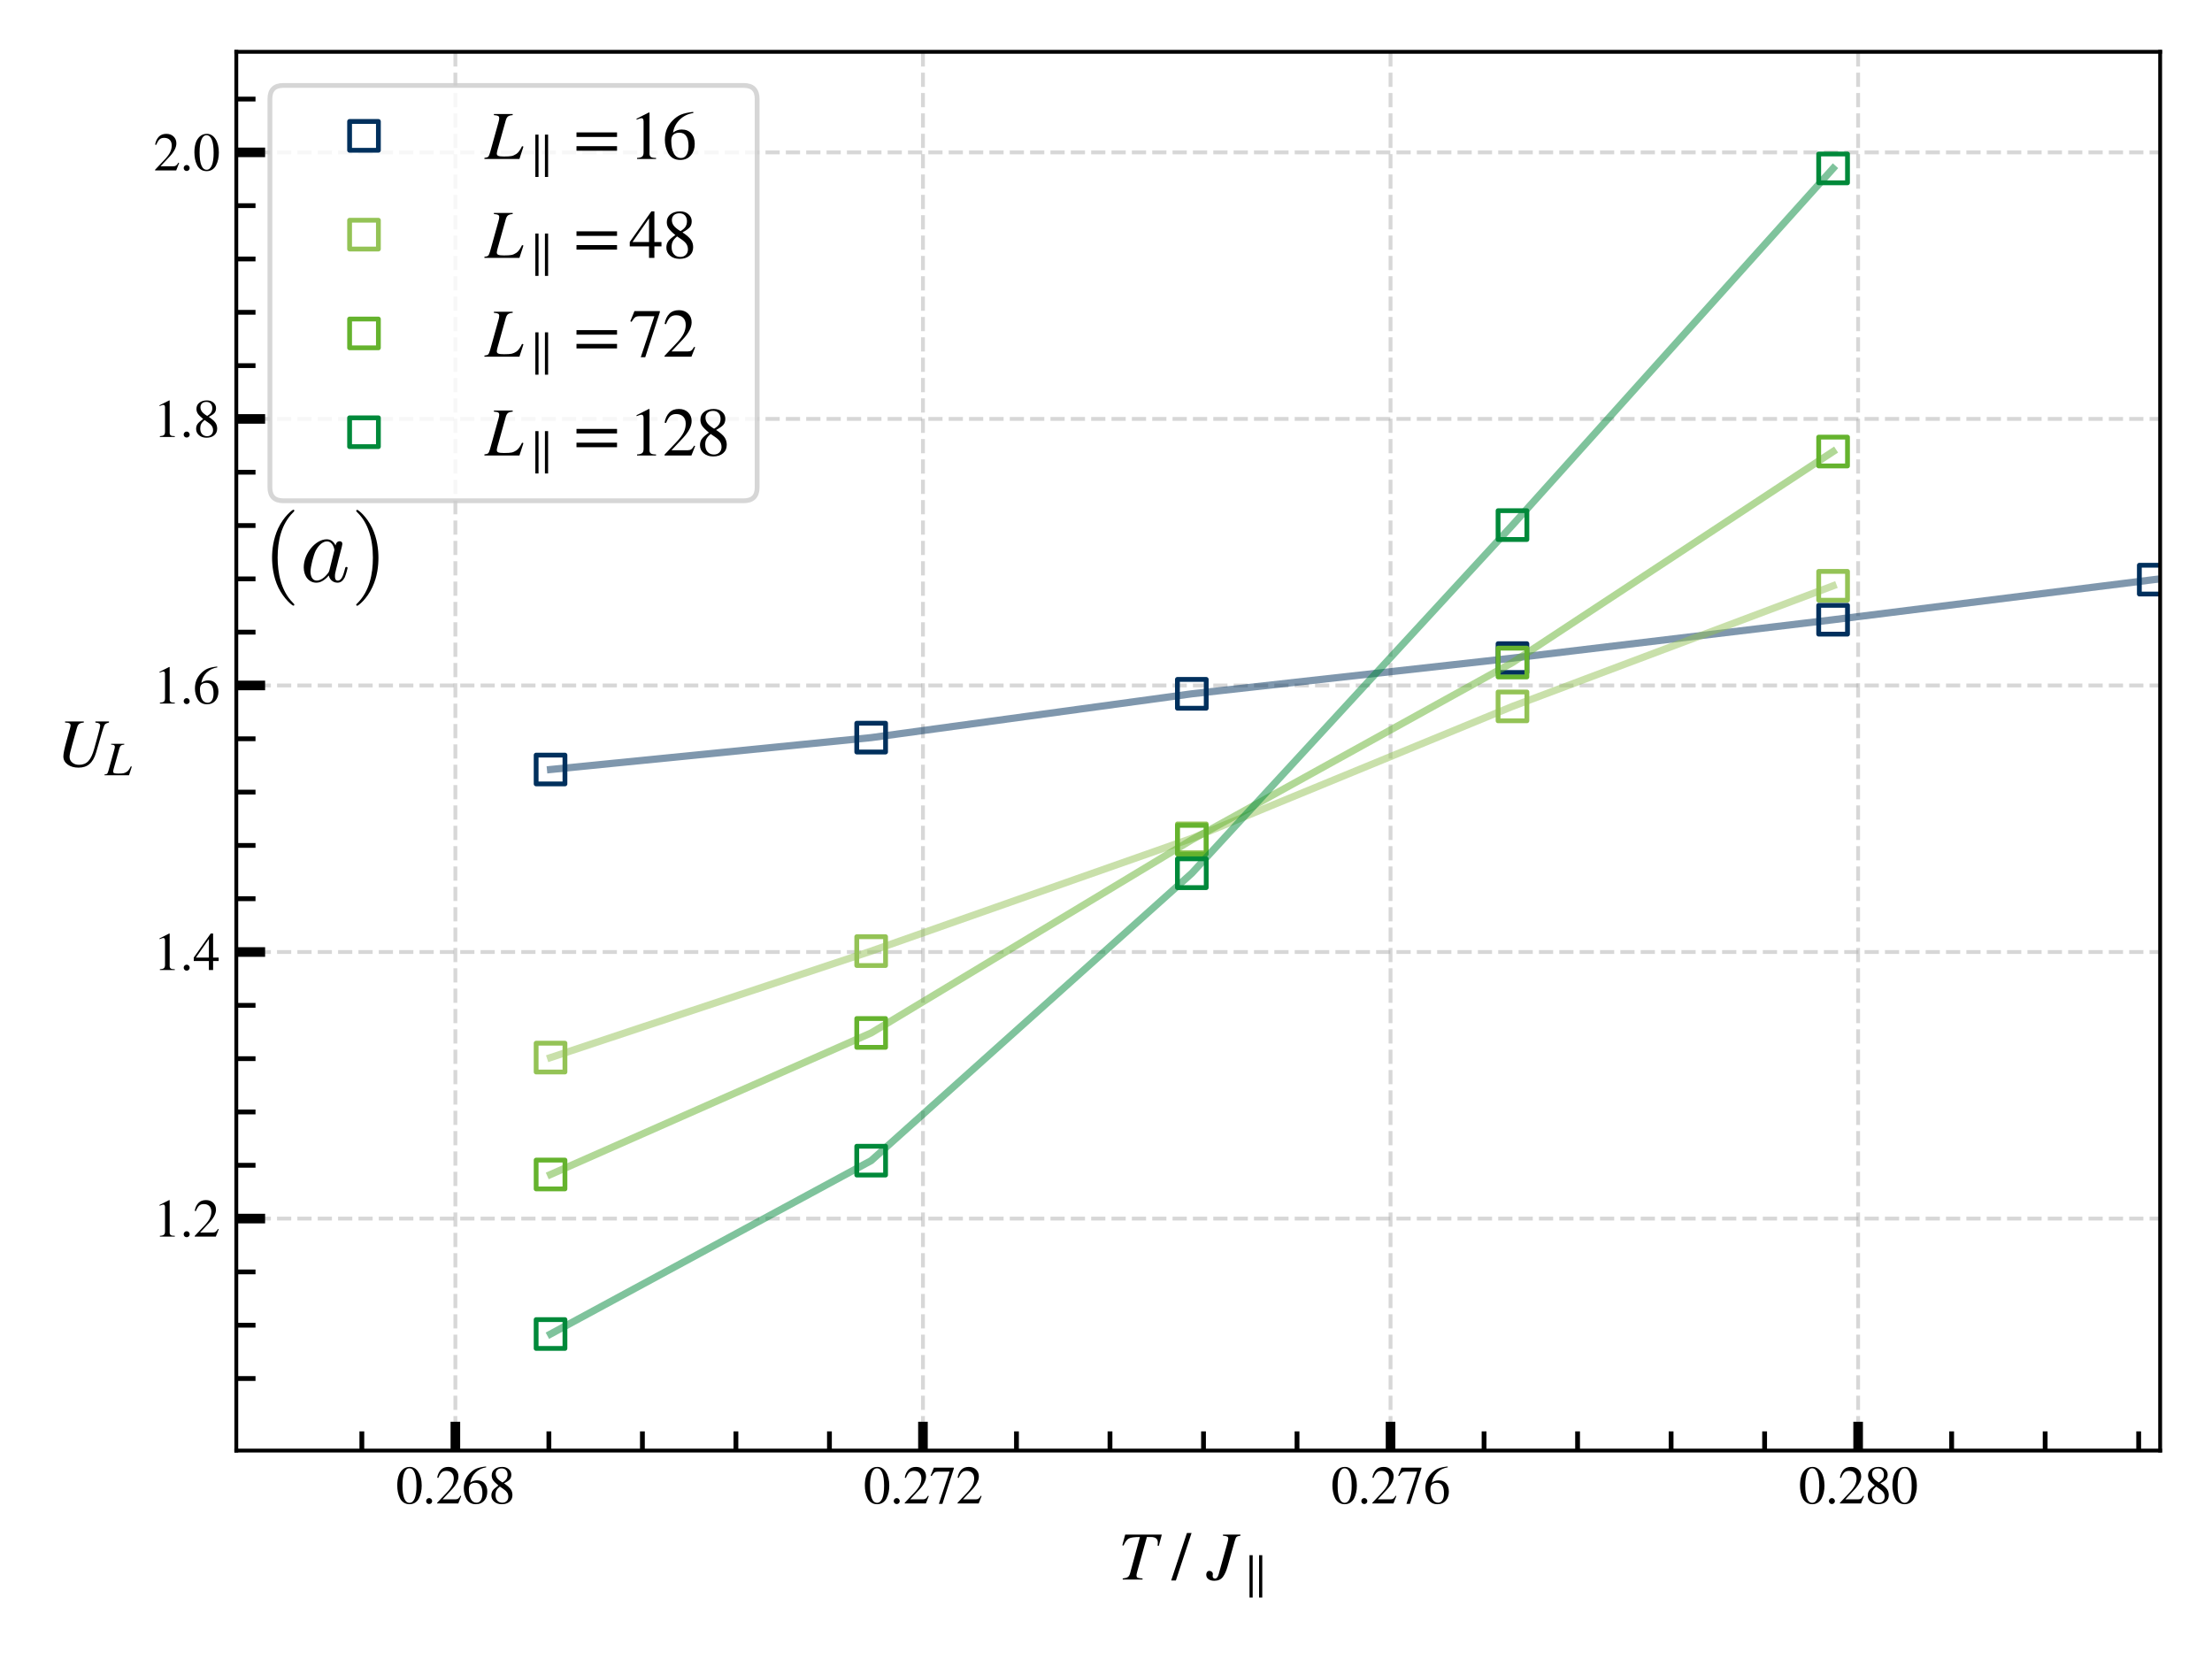 <?xml version="1.0" encoding="UTF-8" standalone="no"?>
<svg
   width="460.8pt"
   height="345.6pt"
   viewBox="0 0 460.8 345.6"
   version="1.1"
   id="svg650"
   sodipodi:docname="slope-at-critical-point-3-svg.svg"
   inkscape:version="1.1.2 (0a00cf5339, 2022-02-04)"
   xmlns:inkscape="http://www.inkscape.org/namespaces/inkscape"
   xmlns:sodipodi="http://sodipodi.sourceforge.net/DTD/sodipodi-0.dtd"
   xmlns:xlink="http://www.w3.org/1999/xlink"
   xmlns="http://www.w3.org/2000/svg"
   xmlns:svg="http://www.w3.org/2000/svg"
   xmlns:rdf="http://www.w3.org/1999/02/22-rdf-syntax-ns#"
   xmlns:cc="http://creativecommons.org/ns#"
   xmlns:dc="http://purl.org/dc/elements/1.1/">
  <sodipodi:namedview
     id="namedview652"
     pagecolor="#ffffff"
     bordercolor="#666666"
     borderopacity="1.0"
     inkscape:pageshadow="2"
     inkscape:pageopacity="0.0"
     inkscape:pagecheckerboard="0"
     inkscape:document-units="pt"
     showgrid="false"
     inkscape:zoom="0.66981794"
     inkscape:cx="-135.11134"
     inkscape:cy="193.33612"
     inkscape:window-width="2490"
     inkscape:window-height="1376"
     inkscape:window-x="70"
     inkscape:window-y="27"
     inkscape:window-maximized="1"
     inkscape:current-layer="svg650" />
  <defs
     id="defs6">
    <style
       type="text/css"
       id="style4">*{stroke-linejoin: round; stroke-linecap: butt}</style>
  </defs>
  <g
     id="figure_1">
    <g
       id="patch_1">
      <path
         d="M 0 345.6  L 460.8 345.6  L 460.8 0  L 0 0  z "
         style="fill: #ffffff"
         id="path8" />
    </g>
    <g
       id="axes_1">
      <g
         id="patch_2">
        <path
           d="M 49.227 302.183  L 450 302.183  L 450 10.8  L 49.227 10.8  z "
           style="fill: #ffffff"
           id="path11" />
      </g>
      <g
         id="matplotlib.axis_1">
        <g
           id="xtick_1">
          <g
             id="line2d_1">
            <path
               d="M 94.862 302.183  L 94.862 10.8  "
               clip-path="url(#p5ee97def94)"
               style="fill: none; stroke-dasharray: 2.96,1.28; stroke-dashoffset: 0; stroke: #b0b0b0; stroke-opacity: 0.5; stroke-width: 0.8"
               id="path14" />
          </g>
          <g
             id="line2d_2">
            <defs
               id="defs18">
              <path
                 id="m2cf32af32e"
                 d="M 0 0  L 0 -6  "
                 style="stroke: #000000; stroke-width: 2" />
            </defs>
            <g
               id="g22">
              <use
                 xlink:href="#m2cf32af32e"
                 x="94.862"
                 y="302.183"
                 style="stroke: #000000; stroke-width: 2"
                 id="use20" />
            </g>
          </g>
          <g
             id="text_1">
            <!-- 0.268 -->
            <g
               transform="translate(82.487 313.196) scale(0.11 -0.11)"
               id="g42">
              <defs
                 id="defs30">
                <path
                   id="STIXGeneral-Regular-30"
                   d="M 3046 2112  Q 3046 1683 2963 1302  Q 2880 922 2717 602  Q 2554 282 2266 96  Q 1978 -90 1600 -90  Q 1210 -90 915 108  Q 621 307 461 640  Q 301 973 227 1350  Q 154 1728 154 2150  Q 154 2746 301 3222  Q 448 3699 790 4012  Q 1133 4326 1626 4326  Q 2253 4326 2649 3712  Q 3046 3098 3046 2112  z M 2432 2080  Q 2432 3091 2217 3625  Q 2003 4160 1587 4160  Q 1190 4160 979 3622  Q 768 3085 768 2106  Q 768 1120 979 598  Q 1190 77 1600 77  Q 2003 77 2217 598  Q 2432 1120 2432 2080  z "
                   transform="scale(0.016)" />
                <path
                   id="STIXGeneral-Regular-2e"
                   d="M 1158 275  Q 1158 134 1052 32  Q 947 -70 800 -70  Q 653 -70 550 32  Q 448 134 448 281  Q 448 429 553 534  Q 659 640 806 640  Q 947 640 1052 531  Q 1158 422 1158 275  z "
                   transform="scale(0.016)" />
                <path
                   id="STIXGeneral-Regular-32"
                   d="M 3034 877  L 2688 0  L 186 0  L 186 77  L 1325 1286  Q 1773 1754 1965 2144  Q 2157 2534 2157 2950  Q 2157 3379 1920 3616  Q 1683 3853 1267 3853  Q 922 3853 720 3673  Q 518 3494 326 3021  L 192 3053  Q 301 3648 630 3987  Q 960 4326 1523 4326  Q 2054 4326 2380 4006  Q 2707 3686 2707 3200  Q 2707 2477 1888 1613  L 832 486  L 2330 486  Q 2541 486 2665 569  Q 2790 653 2944 915  L 3034 877  z "
                   transform="scale(0.016)" />
                <path
                   id="STIXGeneral-Regular-36"
                   d="M 2854 4378  L 2867 4275  Q 2112 4154 1606 3664  Q 1101 3174 973 2451  Q 1344 2739 1786 2739  Q 2349 2739 2672 2380  Q 2995 2022 2995 1402  Q 2995 774 2669 378  Q 2291 -90 1651 -90  Q 870 -90 518 557  Q 218 1107 218 1786  Q 218 2835 915 3552  Q 1312 3962 1731 4131  Q 2150 4301 2854 4378  z M 2419 1203  Q 2419 2445 1555 2445  Q 1235 2445 1024 2275  Q 813 2106 813 1702  Q 813 954 1046 522  Q 1280 90 1722 90  Q 2061 90 2240 394  Q 2419 698 2419 1203  z "
                   transform="scale(0.016)" />
                <path
                   id="STIXGeneral-Regular-38"
                   d="M 2848 992  Q 2848 499 2505 204  Q 2163 -90 1587 -90  Q 1050 -90 704 204  Q 358 499 358 954  Q 358 1293 524 1533  Q 691 1773 1190 2125  Q 710 2522 553 2765  Q 397 3008 397 3328  Q 397 3782 745 4054  Q 1094 4326 1638 4326  Q 2106 4326 2410 4060  Q 2714 3795 2714 3411  Q 2714 3059 2531 2848  Q 2349 2637 1856 2374  Q 2432 1990 2640 1689  Q 2848 1389 2848 992  z M 2272 3411  Q 2272 3744 2086 3945  Q 1901 4147 1574 4147  Q 1248 4147 1059 3977  Q 870 3808 870 3513  Q 870 3219 1059 2979  Q 1248 2739 1670 2490  Q 1997 2682 2134 2896  Q 2272 3110 2272 3411  z M 1734 1741  L 1357 1997  Q 1075 1766 960 1545  Q 845 1325 845 1011  Q 845 576 1065 333  Q 1286 90 1658 90  Q 1971 90 2166 285  Q 2362 480 2362 794  Q 2362 1082 2214 1299  Q 2067 1517 1734 1741  z "
                   transform="scale(0.016)" />
              </defs>
              <use
                 xlink:href="#STIXGeneral-Regular-30"
                 id="use32" />
              <use
                 xlink:href="#STIXGeneral-Regular-2e"
                 x="50"
                 id="use34" />
              <use
                 xlink:href="#STIXGeneral-Regular-32"
                 x="75"
                 id="use36" />
              <use
                 xlink:href="#STIXGeneral-Regular-36"
                 x="125"
                 id="use38" />
              <use
                 xlink:href="#STIXGeneral-Regular-38"
                 x="175"
                 id="use40" />
            </g>
          </g>
        </g>
        <g
           id="xtick_2">
          <g
             id="line2d_3">
            <path
               d="M 192.269 302.183  L 192.269 10.8  "
               clip-path="url(#p5ee97def94)"
               style="fill: none; stroke-dasharray: 2.96,1.28; stroke-dashoffset: 0; stroke: #b0b0b0; stroke-opacity: 0.5; stroke-width: 0.8"
               id="path46" />
          </g>
          <g
             id="line2d_4">
            <g
               id="g51">
              <use
                 xlink:href="#m2cf32af32e"
                 x="192.269"
                 y="302.183"
                 style="stroke: #000000; stroke-width: 2"
                 id="use49" />
            </g>
          </g>
          <g
             id="text_2">
            <!-- 0.272 -->
            <g
               transform="translate(179.894 313.196) scale(0.11 -0.11)"
               id="g67">
              <defs
                 id="defs55">
                <path
                   id="STIXGeneral-Regular-37"
                   d="M 2874 4134  L 1517 -51  L 1101 -51  L 2368 3763  L 992 3763  Q 717 3763 582 3667  Q 448 3571 243 3238  L 128 3296  L 512 4237  L 2874 4237  L 2874 4134  z "
                   transform="scale(0.016)" />
              </defs>
              <use
                 xlink:href="#STIXGeneral-Regular-30"
                 id="use57" />
              <use
                 xlink:href="#STIXGeneral-Regular-2e"
                 x="50"
                 id="use59" />
              <use
                 xlink:href="#STIXGeneral-Regular-32"
                 x="75"
                 id="use61" />
              <use
                 xlink:href="#STIXGeneral-Regular-37"
                 x="125"
                 id="use63" />
              <use
                 xlink:href="#STIXGeneral-Regular-32"
                 x="175"
                 id="use65" />
            </g>
          </g>
        </g>
        <g
           id="xtick_3">
          <g
             id="line2d_5">
            <path
               d="M 387.082 302.183  L 387.082 10.8  "
               clip-path="url(#p5ee97def94)"
               style="fill: none; stroke-dasharray: 2.96,1.28; stroke-dashoffset: 0; stroke: #b0b0b0; stroke-opacity: 0.5; stroke-width: 0.8"
               id="path71" />
          </g>
          <g
             id="line2d_6">
            <g
               id="g76">
              <use
                 xlink:href="#m2cf32af32e"
                 x="387.082"
                 y="302.183"
                 style="stroke: #000000; stroke-width: 2"
                 id="use74" />
            </g>
          </g>
          <g
             id="text_3">
            <!-- 0.280 -->
            <g
               transform="translate(374.707 313.196) scale(0.11 -0.11)"
               id="g89">
              <use
                 xlink:href="#STIXGeneral-Regular-30"
                 id="use79" />
              <use
                 xlink:href="#STIXGeneral-Regular-2e"
                 x="50"
                 id="use81" />
              <use
                 xlink:href="#STIXGeneral-Regular-32"
                 x="75"
                 id="use83" />
              <use
                 xlink:href="#STIXGeneral-Regular-38"
                 x="125"
                 id="use85" />
              <use
                 xlink:href="#STIXGeneral-Regular-30"
                 x="175"
                 id="use87" />
            </g>
          </g>
        </g>
        <g
           id="xtick_4">
          <g
             id="line2d_7">
            <path
               d="M 289.675 302.183  L 289.675 10.8  "
               clip-path="url(#p5ee97def94)"
               style="fill: none; stroke-dasharray: 2.96,1.28; stroke-dashoffset: 0; stroke: #b0b0b0; stroke-opacity: 0.5; stroke-width: 0.8"
               id="path93" />
          </g>
          <g
             id="line2d_8">
            <g
               id="g98">
              <use
                 xlink:href="#m2cf32af32e"
                 x="289.675"
                 y="302.183"
                 style="stroke: #000000; stroke-width: 2"
                 id="use96" />
            </g>
          </g>
          <g
             id="text_4">
            <!-- 0.276 -->
            <g
               transform="translate(277.3 313.196) scale(0.11 -0.11)"
               id="g111">
              <use
                 xlink:href="#STIXGeneral-Regular-30"
                 id="use101" />
              <use
                 xlink:href="#STIXGeneral-Regular-2e"
                 x="50"
                 id="use103" />
              <use
                 xlink:href="#STIXGeneral-Regular-32"
                 x="75"
                 id="use105" />
              <use
                 xlink:href="#STIXGeneral-Regular-37"
                 x="125"
                 id="use107" />
              <use
                 xlink:href="#STIXGeneral-Regular-36"
                 x="175"
                 id="use109" />
            </g>
          </g>
        </g>
        <g
           id="xtick_5">
          <g
             id="line2d_9">
            <defs
               id="defs116">
              <path
                 id="m6390fbd041"
                 d="M 0 0  L 0 -4  "
                 style="stroke: #000000" />
            </defs>
            <g
               id="g120">
              <use
                 xlink:href="#m6390fbd041"
                 x="75.38"
                 y="302.183"
                 style="stroke: #000000"
                 id="use118" />
            </g>
          </g>
        </g>
        <g
           id="xtick_6">
          <g
             id="line2d_10">
            <g
               id="g126">
              <use
                 xlink:href="#m6390fbd041"
                 x="133.825"
                 y="302.183"
                 style="stroke: #000000"
                 id="use124" />
            </g>
          </g>
        </g>
        <g
           id="xtick_7">
          <g
             id="line2d_11">
            <g
               id="g132">
              <use
                 xlink:href="#m6390fbd041"
                 x="114.343"
                 y="302.183"
                 style="stroke: #000000"
                 id="use130" />
            </g>
          </g>
        </g>
        <g
           id="xtick_8">
          <g
             id="line2d_12">
            <g
               id="g138">
              <use
                 xlink:href="#m6390fbd041"
                 x="153.306"
                 y="302.183"
                 style="stroke: #000000"
                 id="use136" />
            </g>
          </g>
        </g>
        <g
           id="xtick_9">
          <g
             id="line2d_13">
            <g
               id="g144">
              <use
                 xlink:href="#m6390fbd041"
                 x="172.787"
                 y="302.183"
                 style="stroke: #000000"
                 id="use142" />
            </g>
          </g>
        </g>
        <g
           id="xtick_10">
          <g
             id="line2d_14">
            <g
               id="g150">
              <use
                 xlink:href="#m6390fbd041"
                 x="211.75"
                 y="302.183"
                 style="stroke: #000000"
                 id="use148" />
            </g>
          </g>
        </g>
        <g
           id="xtick_11">
          <g
             id="line2d_15">
            <g
               id="g156">
              <use
                 xlink:href="#m6390fbd041"
                 x="231.231"
                 y="302.183"
                 style="stroke: #000000"
                 id="use154" />
            </g>
          </g>
        </g>
        <g
           id="xtick_12">
          <g
             id="line2d_16">
            <g
               id="g162">
              <use
                 xlink:href="#m6390fbd041"
                 x="250.713"
                 y="302.183"
                 style="stroke: #000000"
                 id="use160" />
            </g>
          </g>
        </g>
        <g
           id="xtick_13">
          <g
             id="line2d_17">
            <g
               id="g168">
              <use
                 xlink:href="#m6390fbd041"
                 x="270.194"
                 y="302.183"
                 style="stroke: #000000"
                 id="use166" />
            </g>
          </g>
        </g>
        <g
           id="xtick_14">
          <g
             id="line2d_18">
            <g
               id="g174">
              <use
                 xlink:href="#m6390fbd041"
                 x="309.157"
                 y="302.183"
                 style="stroke: #000000"
                 id="use172" />
            </g>
          </g>
        </g>
        <g
           id="xtick_15">
          <g
             id="line2d_19">
            <g
               id="g180">
              <use
                 xlink:href="#m6390fbd041"
                 x="328.638"
                 y="302.183"
                 style="stroke: #000000"
                 id="use178" />
            </g>
          </g>
        </g>
        <g
           id="xtick_16">
          <g
             id="line2d_20">
            <g
               id="g186">
              <use
                 xlink:href="#m6390fbd041"
                 x="348.12"
                 y="302.183"
                 style="stroke: #000000"
                 id="use184" />
            </g>
          </g>
        </g>
        <g
           id="xtick_17">
          <g
             id="line2d_21">
            <g
               id="g192">
              <use
                 xlink:href="#m6390fbd041"
                 x="367.601"
                 y="302.183"
                 style="stroke: #000000"
                 id="use190" />
            </g>
          </g>
        </g>
        <g
           id="xtick_18">
          <g
             id="line2d_22">
            <g
               id="g198">
              <use
                 xlink:href="#m6390fbd041"
                 x="406.564"
                 y="302.183"
                 style="stroke: #000000"
                 id="use196" />
            </g>
          </g>
        </g>
        <g
           id="xtick_19">
          <g
             id="line2d_23">
            <g
               id="g204">
              <use
                 xlink:href="#m6390fbd041"
                 x="426.045"
                 y="302.183"
                 style="stroke: #000000"
                 id="use202" />
            </g>
          </g>
        </g>
        <g
           id="xtick_20">
          <g
             id="line2d_24">
            <g
               id="g210">
              <use
                 xlink:href="#m6390fbd041"
                 x="445.526"
                 y="302.183"
                 style="stroke: #000000"
                 id="use208" />
            </g>
          </g>
        </g>
        <g
           id="text_5">
          <!-- $T~/~J_\parallel$ -->
          <g
             transform="translate(232.953 329.103) scale(0.14 -0.14)"
             id="g228">
            <defs
               id="defs218">
              <path
                 id="STIXGeneral-Italic-54"
                 d="M 4051 4179  L 3770 3130  L 3661 3142  Q 3680 3302 3680 3437  Q 3680 3955 3034 3955  L 2662 3955  L 1786 819  Q 1696 506 1696 397  Q 1696 250 1766 195  Q 1837 141 2035 122  L 2259 102  L 2259 0  L 416 0  L 416 102  Q 749 134 889 230  Q 1030 326 1101 582  L 2016 3955  Q 1254 3955 988 3817  Q 723 3680 493 3162  L 378 3187  L 646 4179  L 4051 4179  z "
                 transform="scale(0.016)" />
              <path
                 id="STIXGeneral-Regular-2f"
                 d="M 1837 4326  L 378 -90  L -58 -90  L 1408 4326  L 1837 4326  z "
                 transform="scale(0.016)" />
              <path
                 id="STIXGeneral-Italic-4a"
                 d="M 3142 4179  L 3142 4077  Q 2867 4038 2784 3964  Q 2701 3891 2618 3603  L 1958 1254  Q 1773 589 1504 237  Q 1235 -115 710 -115  Q 371 -115 166 38  Q -38 192 -38 448  Q -38 602 42 704  Q 122 806 250 806  Q 378 806 477 720  Q 576 634 576 512  Q 576 474 566 419  Q 557 365 557 339  Q 557 90 781 90  Q 1005 90 1120 499  L 1933 3405  Q 2010 3686 2010 3814  Q 2010 3942 1914 3996  Q 1818 4051 1517 4077  L 1517 4179  L 3142 4179  z "
                 transform="scale(0.016)" />
              <path
                 id="STIXGeneral-Regular-2225"
                 d="M 2522 -1210  L 2099 -1210  L 2099 4416  L 2522 4416  L 2522 -1210  z M 1248 -1210  L 826 -1210  L 826 4416  L 1248 4416  L 1248 -1210  z "
                 transform="scale(0.016)" />
            </defs>
            <use
               xlink:href="#STIXGeneral-Italic-54"
               transform="translate(0 0.406)"
               id="use220" />
            <use
               xlink:href="#STIXGeneral-Regular-2f"
               transform="translate(79.666 0.406)"
               id="use222" />
            <use
               xlink:href="#STIXGeneral-Italic-4a"
               transform="translate(131.533 0.406)"
               id="use224" />
            <use
               xlink:href="#STIXGeneral-Regular-2225"
               transform="translate(186.041 -12.822) scale(0.7)"
               id="use226" />
          </g>
        </g>
      </g>
      <g
         id="matplotlib.axis_2">
        <g
           id="ytick_1">
          <g
             id="line2d_25">
            <path
               d="M 49.227 87.269  L 450 87.269  "
               clip-path="url(#p5ee97def94)"
               style="fill: none; stroke-dasharray: 2.96,1.28; stroke-dashoffset: 0; stroke: #b0b0b0; stroke-opacity: 0.5; stroke-width: 0.8"
               id="path232" />
          </g>
          <g
             id="line2d_26">
            <defs
               id="defs236">
              <path
                 id="me0495eead3"
                 d="M 0 0  L 6 0  "
                 style="stroke: #000000; stroke-width: 2" />
            </defs>
            <g
               id="g240">
              <use
                 xlink:href="#me0495eead3"
                 x="49.227"
                 y="87.269"
                 style="stroke: #000000; stroke-width: 2"
                 id="use238" />
            </g>
          </g>
          <g
             id="text_6">
            <!-- 1.8 -->
            <g
               transform="translate(31.977 91.025) scale(0.11 -0.11)"
               id="g252">
              <defs
                 id="defs244">
                <path
                   id="STIXGeneral-Regular-31"
                   d="M 2522 0  L 755 0  L 755 96  Q 1107 115 1235 227  Q 1363 339 1363 608  L 1363 3482  Q 1363 3795 1171 3795  Q 1082 3795 883 3718  L 710 3654  L 710 3744  L 1856 4326  L 1914 4307  L 1914 486  Q 1914 275 2042 185  Q 2170 96 2522 96  L 2522 0  z "
                   transform="scale(0.016)" />
              </defs>
              <use
                 xlink:href="#STIXGeneral-Regular-31"
                 id="use246" />
              <use
                 xlink:href="#STIXGeneral-Regular-2e"
                 x="50"
                 id="use248" />
              <use
                 xlink:href="#STIXGeneral-Regular-38"
                 x="75"
                 id="use250" />
            </g>
          </g>
        </g>
        <g
           id="ytick_2">
          <g
             id="line2d_27">
            <path
               d="M 49.227 198.326  L 450 198.326  "
               clip-path="url(#p5ee97def94)"
               style="fill: none; stroke-dasharray: 2.96,1.28; stroke-dashoffset: 0; stroke: #b0b0b0; stroke-opacity: 0.5; stroke-width: 0.8"
               id="path256" />
          </g>
          <g
             id="line2d_28">
            <g
               id="g261">
              <use
                 xlink:href="#me0495eead3"
                 x="49.227"
                 y="198.326"
                 style="stroke: #000000; stroke-width: 2"
                 id="use259" />
            </g>
          </g>
          <g
             id="text_7">
            <!-- 1.4 -->
            <g
               transform="translate(31.977 202.082) scale(0.11 -0.11)"
               id="g273">
              <defs
                 id="defs265">
                <path
                   id="STIXGeneral-Regular-34"
                   d="M 3027 1069  L 2368 1069  L 2368 0  L 1869 0  L 1869 1069  L 77 1069  L 77 1478  L 2086 4326  L 2368 4326  L 2368 1478  L 3027 1478  L 3027 1069  z M 1869 1478  L 1869 3674  L 333 1478  L 1869 1478  z "
                   transform="scale(0.016)" />
              </defs>
              <use
                 xlink:href="#STIXGeneral-Regular-31"
                 id="use267" />
              <use
                 xlink:href="#STIXGeneral-Regular-2e"
                 x="50"
                 id="use269" />
              <use
                 xlink:href="#STIXGeneral-Regular-34"
                 x="75"
                 id="use271" />
            </g>
          </g>
        </g>
        <g
           id="ytick_3">
          <g
             id="line2d_29">
            <path
               d="M 49.227 142.797  L 450 142.797  "
               clip-path="url(#p5ee97def94)"
               style="fill: none; stroke-dasharray: 2.96,1.28; stroke-dashoffset: 0; stroke: #b0b0b0; stroke-opacity: 0.5; stroke-width: 0.8"
               id="path277" />
          </g>
          <g
             id="line2d_30">
            <g
               id="g282">
              <use
                 xlink:href="#me0495eead3"
                 x="49.227"
                 y="142.797"
                 style="stroke: #000000; stroke-width: 2"
                 id="use280" />
            </g>
          </g>
          <g
             id="text_8">
            <!-- 1.6 -->
            <g
               transform="translate(31.977 146.554) scale(0.11 -0.11)"
               id="g291">
              <use
                 xlink:href="#STIXGeneral-Regular-31"
                 id="use285" />
              <use
                 xlink:href="#STIXGeneral-Regular-2e"
                 x="50"
                 id="use287" />
              <use
                 xlink:href="#STIXGeneral-Regular-36"
                 x="75"
                 id="use289" />
            </g>
          </g>
        </g>
        <g
           id="ytick_4">
          <g
             id="line2d_31">
            <path
               d="M 49.227 253.854  L 450 253.854  "
               clip-path="url(#p5ee97def94)"
               style="fill: none; stroke-dasharray: 2.96,1.28; stroke-dashoffset: 0; stroke: #b0b0b0; stroke-opacity: 0.5; stroke-width: 0.8"
               id="path295" />
          </g>
          <g
             id="line2d_32">
            <g
               id="g300">
              <use
                 xlink:href="#me0495eead3"
                 x="49.227"
                 y="253.854"
                 style="stroke: #000000; stroke-width: 2"
                 id="use298" />
            </g>
          </g>
          <g
             id="text_9">
            <!-- 1.2 -->
            <g
               transform="translate(31.977 257.611) scale(0.11 -0.11)"
               id="g309">
              <use
                 xlink:href="#STIXGeneral-Regular-31"
                 id="use303" />
              <use
                 xlink:href="#STIXGeneral-Regular-2e"
                 x="50"
                 id="use305" />
              <use
                 xlink:href="#STIXGeneral-Regular-32"
                 x="75"
                 id="use307" />
            </g>
          </g>
        </g>
        <g
           id="ytick_5">
          <g
             id="line2d_33">
            <path
               d="M 49.227 31.741  L 450 31.741  "
               clip-path="url(#p5ee97def94)"
               style="fill: none; stroke-dasharray: 2.96,1.28; stroke-dashoffset: 0; stroke: #b0b0b0; stroke-opacity: 0.5; stroke-width: 0.8"
               id="path313" />
          </g>
          <g
             id="line2d_34">
            <g
               id="g318">
              <use
                 xlink:href="#me0495eead3"
                 x="49.227"
                 y="31.741"
                 style="stroke: #000000; stroke-width: 2"
                 id="use316" />
            </g>
          </g>
          <g
             id="text_10">
            <!-- 2.0 -->
            <g
               transform="translate(31.977 35.497) scale(0.11 -0.11)"
               id="g327">
              <use
                 xlink:href="#STIXGeneral-Regular-32"
                 id="use321" />
              <use
                 xlink:href="#STIXGeneral-Regular-2e"
                 x="50"
                 id="use323" />
              <use
                 xlink:href="#STIXGeneral-Regular-30"
                 x="75"
                 id="use325" />
            </g>
          </g>
        </g>
        <g
           id="ytick_6">
          <g
             id="line2d_35">
            <defs
               id="defs332">
              <path
                 id="mfce7d7d6c5"
                 d="M 0 0  L 4 0  "
                 style="stroke: #000000" />
            </defs>
            <g
               id="g336">
              <use
                 xlink:href="#mfce7d7d6c5"
                 x="49.227"
                 y="242.749"
                 style="stroke: #000000"
                 id="use334" />
            </g>
          </g>
        </g>
        <g
           id="ytick_7">
          <g
             id="line2d_36">
            <g
               id="g342">
              <use
                 xlink:href="#mfce7d7d6c5"
                 x="49.227"
                 y="264.96"
                 style="stroke: #000000"
                 id="use340" />
            </g>
          </g>
        </g>
        <g
           id="ytick_8">
          <g
             id="line2d_37">
            <g
               id="g348">
              <use
                 xlink:href="#mfce7d7d6c5"
                 x="49.227"
                 y="276.066"
                 style="stroke: #000000"
                 id="use346" />
            </g>
          </g>
        </g>
        <g
           id="ytick_9">
          <g
             id="line2d_38">
            <g
               id="g354">
              <use
                 xlink:href="#mfce7d7d6c5"
                 x="49.227"
                 y="287.171"
                 style="stroke: #000000"
                 id="use352" />
            </g>
          </g>
        </g>
        <g
           id="ytick_10">
          <g
             id="line2d_39">
            <g
               id="g360">
              <use
                 xlink:href="#mfce7d7d6c5"
                 x="49.227"
                 y="231.643"
                 style="stroke: #000000"
                 id="use358" />
            </g>
          </g>
        </g>
        <g
           id="ytick_11">
          <g
             id="line2d_40">
            <g
               id="g366">
              <use
                 xlink:href="#mfce7d7d6c5"
                 x="49.227"
                 y="220.537"
                 style="stroke: #000000"
                 id="use364" />
            </g>
          </g>
        </g>
        <g
           id="ytick_12">
          <g
             id="line2d_41">
            <g
               id="g372">
              <use
                 xlink:href="#mfce7d7d6c5"
                 x="49.227"
                 y="209.432"
                 style="stroke: #000000"
                 id="use370" />
            </g>
          </g>
        </g>
        <g
           id="ytick_13">
          <g
             id="line2d_42">
            <g
               id="g378">
              <use
                 xlink:href="#mfce7d7d6c5"
                 x="49.227"
                 y="187.22"
                 style="stroke: #000000"
                 id="use376" />
            </g>
          </g>
        </g>
        <g
           id="ytick_14">
          <g
             id="line2d_43">
            <g
               id="g384">
              <use
                 xlink:href="#mfce7d7d6c5"
                 x="49.227"
                 y="176.114"
                 style="stroke: #000000"
                 id="use382" />
            </g>
          </g>
        </g>
        <g
           id="ytick_15">
          <g
             id="line2d_44">
            <g
               id="g390">
              <use
                 xlink:href="#mfce7d7d6c5"
                 x="49.227"
                 y="76.163"
                 style="stroke: #000000"
                 id="use388" />
            </g>
          </g>
        </g>
        <g
           id="ytick_16">
          <g
             id="line2d_45">
            <g
               id="g396">
              <use
                 xlink:href="#mfce7d7d6c5"
                 x="49.227"
                 y="53.952"
                 style="stroke: #000000"
                 id="use394" />
            </g>
          </g>
        </g>
        <g
           id="ytick_17">
          <g
             id="line2d_46">
            <g
               id="g402">
              <use
                 xlink:href="#mfce7d7d6c5"
                 x="49.227"
                 y="98.375"
                 style="stroke: #000000"
                 id="use400" />
            </g>
          </g>
        </g>
        <g
           id="ytick_18">
          <g
             id="line2d_47">
            <g
               id="g408">
              <use
                 xlink:href="#mfce7d7d6c5"
                 x="49.227"
                 y="165.009"
                 style="stroke: #000000"
                 id="use406" />
            </g>
          </g>
        </g>
        <g
           id="ytick_19">
          <g
             id="line2d_48">
            <g
               id="g414">
              <use
                 xlink:href="#mfce7d7d6c5"
                 x="49.227"
                 y="120.586"
                 style="stroke: #000000"
                 id="use412" />
            </g>
          </g>
        </g>
        <g
           id="ytick_20">
          <g
             id="line2d_49">
            <g
               id="g420">
              <use
                 xlink:href="#mfce7d7d6c5"
                 x="49.227"
                 y="65.058"
                 style="stroke: #000000"
                 id="use418" />
            </g>
          </g>
        </g>
        <g
           id="ytick_21">
          <g
             id="line2d_50">
            <g
               id="g426">
              <use
                 xlink:href="#mfce7d7d6c5"
                 x="49.227"
                 y="42.846"
                 style="stroke: #000000"
                 id="use424" />
            </g>
          </g>
        </g>
        <g
           id="ytick_22">
          <g
             id="line2d_51">
            <g
               id="g432">
              <use
                 xlink:href="#mfce7d7d6c5"
                 x="49.227"
                 y="20.635"
                 style="stroke: #000000"
                 id="use430" />
            </g>
          </g>
        </g>
        <g
           id="ytick_23">
          <g
             id="line2d_52">
            <g
               id="g438">
              <use
                 xlink:href="#mfce7d7d6c5"
                 x="49.227"
                 y="109.48"
                 style="stroke: #000000"
                 id="use436" />
            </g>
          </g>
        </g>
        <g
           id="ytick_24">
          <g
             id="line2d_53">
            <g
               id="g444">
              <use
                 xlink:href="#mfce7d7d6c5"
                 x="49.227"
                 y="153.903"
                 style="stroke: #000000"
                 id="use442" />
            </g>
          </g>
        </g>
        <g
           id="ytick_25">
          <g
             id="line2d_54">
            <g
               id="g450">
              <use
                 xlink:href="#mfce7d7d6c5"
                 x="49.227"
                 y="131.692"
                 style="stroke: #000000"
                 id="use448" />
            </g>
          </g>
        </g>
        <g
           id="text_11">
          <!-- $U_L$ -->
          <g
             transform="translate(11.737 159.753) scale(0.14 -0.14)"
             id="g462">
            <defs
               id="defs456">
              <path
                 id="STIXGeneral-Italic-55"
                 d="M 4896 4179  L 4896 4077  Q 4762 4045 4694 4016  Q 4627 3987 4563 3945  Q 4499 3904 4451 3789  Q 4403 3674 4358 3539  Q 4314 3405 4230 3123  L 3699 1299  Q 3482 557 3078 218  Q 2694 -115 2067 -115  Q 1440 -115 1046 179  Q 653 474 653 934  Q 653 1286 934 2317  L 1267 3526  Q 1325 3731 1325 3814  Q 1325 3942 1213 4006  Q 1101 4070 813 4077  L 813 4179  L 2554 4179  L 2554 4077  Q 2227 4045 2102 3936  Q 1978 3827 1888 3494  L 1485 2048  Q 1229 1146 1229 902  Q 1229 563 1481 355  Q 1734 147 2112 147  Q 2650 147 2976 492  Q 3302 838 3520 1632  L 3930 3123  Q 4077 3667 4077 3782  Q 4077 3923 3981 3987  Q 3885 4051 3629 4077  L 3629 4179  L 4896 4179  z "
                 transform="scale(0.016)" />
              <path
                 id="STIXGeneral-Italic-4c"
                 d="M 3578 1152  L 3206 0  L -51 0  L -51 102  Q 218 128 301 211  Q 384 294 474 602  L 1254 3405  Q 1325 3642 1325 3802  Q 1325 3942 1225 4000  Q 1126 4058 832 4077  L 832 4179  L 2579 4179  L 2579 4077  Q 2285 4058 2147 3955  Q 2010 3853 1933 3584  L 1165 838  Q 1101 595 1101 493  Q 1101 346 1241 288  Q 1382 230 1773 230  Q 2266 230 2480 275  Q 2694 320 2925 474  Q 3187 646 3450 1190  L 3578 1152  z "
                 transform="scale(0.016)" />
            </defs>
            <use
               xlink:href="#STIXGeneral-Italic-55"
               transform="translate(0 0.703)"
               id="use458" />
            <use
               xlink:href="#STIXGeneral-Italic-4c"
               transform="translate(72.2 -12.525) scale(0.7)"
               id="use460" />
          </g>
        </g>
      </g>
      <g
         id="line2d_55">
        <defs
           id="defs467">
          <path
             id="mafa966d179"
             d="M -3 3  L 3 3  L 3 -3  L -3 -3  z "
             style="stroke: #00305d; stroke-linejoin: miter" />
        </defs>
        <g
           clip-path="url(#p5ee97def94)"
           id="g487">
          <use
             xlink:href="#mafa966d179"
             x="114.688"
             y="160.302"
             style="fill-opacity: 0; stroke: #00305d; stroke-linejoin: miter"
             id="use469" />
          <use
             xlink:href="#mafa966d179"
             x="181.479"
             y="153.659"
             style="fill-opacity: 0; stroke: #00305d; stroke-linejoin: miter"
             id="use471" />
          <use
             xlink:href="#mafa966d179"
             x="248.278"
             y="144.532"
             style="fill-opacity: 0; stroke: #00305d; stroke-linejoin: miter"
             id="use473" />
          <use
             xlink:href="#mafa966d179"
             x="315.076"
             y="137.097"
             style="fill-opacity: 0; stroke: #00305d; stroke-linejoin: miter"
             id="use475" />
          <use
             xlink:href="#mafa966d179"
             x="381.867"
             y="129.103"
             style="fill-opacity: 0; stroke: #00305d; stroke-linejoin: miter"
             id="use477" />
          <use
             xlink:href="#mafa966d179"
             x="448.666"
             y="120.748"
             style="fill-opacity: 0; stroke: #00305d; stroke-linejoin: miter"
             id="use479" />
          <use
             xlink:href="#mafa966d179"
             x="515.465"
             y="113.241"
             style="fill-opacity: 0; stroke: #00305d; stroke-linejoin: miter"
             id="use481" />
          <use
             xlink:href="#mafa966d179"
             x="582.264"
             y="105.204"
             style="fill-opacity: 0; stroke: #00305d; stroke-linejoin: miter"
             id="use483" />
          <use
             xlink:href="#mafa966d179"
             x="649.055"
             y="97.251"
             style="fill-opacity: 0; stroke: #00305d; stroke-linejoin: miter"
             id="use485" />
        </g>
      </g>
      <g
         id="line2d_56">
        <path
           d="M 114.688 160.302  L 181.479 153.659  L 248.278 144.532  L 315.076 137.097  L 381.867 129.103  L 448.666 120.748  L 461.8 119.272  "
           clip-path="url(#p5ee97def94)"
           style="fill: none; stroke: #00305d; stroke-opacity: 0.5; stroke-width: 1.5; stroke-linecap: square"
           id="path490" />
      </g>
      <g
         id="line2d_57">
        <defs
           id="defs494">
          <path
             id="mcdaf4366c9"
             d="M -3 3  L 3 3  L 3 -3  L -3 -3  z "
             style="stroke: #94c356; stroke-linejoin: miter" />
        </defs>
        <g
           clip-path="url(#p5ee97def94)"
           id="g506">
          <use
             xlink:href="#mcdaf4366c9"
             x="114.688"
             y="220.315"
             style="fill-opacity: 0; stroke: #94c356; stroke-linejoin: miter"
             id="use496" />
          <use
             xlink:href="#mcdaf4366c9"
             x="181.479"
             y="198.133"
             style="fill-opacity: 0; stroke: #94c356; stroke-linejoin: miter"
             id="use498" />
          <use
             xlink:href="#mcdaf4366c9"
             x="248.278"
             y="174.641"
             style="fill-opacity: 0; stroke: #94c356; stroke-linejoin: miter"
             id="use500" />
          <use
             xlink:href="#mcdaf4366c9"
             x="315.076"
             y="147.156"
             style="fill-opacity: 0; stroke: #94c356; stroke-linejoin: miter"
             id="use502" />
          <use
             xlink:href="#mcdaf4366c9"
             x="381.867"
             y="122.034"
             style="fill-opacity: 0; stroke: #94c356; stroke-linejoin: miter"
             id="use504" />
        </g>
      </g>
      <g
         id="line2d_58">
        <path
           d="M 114.688 220.315  L 181.479 198.133  L 248.278 174.641  L 315.076 147.156  L 381.867 122.034  "
           clip-path="url(#p5ee97def94)"
           style="fill: none; stroke: #94c356; stroke-opacity: 0.5; stroke-width: 1.5; stroke-linecap: square"
           id="path509" />
      </g>
      <g
         id="line2d_59">
        <defs
           id="defs513">
          <path
             id="m346f5ceb28"
             d="M -3 3  L 3 3  L 3 -3  L -3 -3  z "
             style="stroke: #65b32e; stroke-linejoin: miter" />
        </defs>
        <g
           clip-path="url(#p5ee97def94)"
           id="g525">
          <use
             xlink:href="#m346f5ceb28"
             x="114.688"
             y="244.668"
             style="fill-opacity: 0; stroke: #65b32e; stroke-linejoin: miter"
             id="use515" />
          <use
             xlink:href="#m346f5ceb28"
             x="181.479"
             y="215.179"
             style="fill-opacity: 0; stroke: #65b32e; stroke-linejoin: miter"
             id="use517" />
          <use
             xlink:href="#m346f5ceb28"
             x="248.278"
             y="174.94"
             style="fill-opacity: 0; stroke: #65b32e; stroke-linejoin: miter"
             id="use519" />
          <use
             xlink:href="#m346f5ceb28"
             x="315.076"
             y="138.019"
             style="fill-opacity: 0; stroke: #65b32e; stroke-linejoin: miter"
             id="use521" />
          <use
             xlink:href="#m346f5ceb28"
             x="381.867"
             y="94.064"
             style="fill-opacity: 0; stroke: #65b32e; stroke-linejoin: miter"
             id="use523" />
        </g>
      </g>
      <g
         id="line2d_60">
        <path
           d="M 114.688 244.668  L 181.479 215.179  L 248.278 174.94  L 315.076 138.019  L 381.867 94.064  "
           clip-path="url(#p5ee97def94)"
           style="fill: none; stroke: #65b32e; stroke-opacity: 0.5; stroke-width: 1.5; stroke-linecap: square"
           id="path528" />
      </g>
      <g
         id="line2d_61">
        <defs
           id="defs532">
          <path
             id="m4264707fdf"
             d="M -3 3  L 3 3  L 3 -3  L -3 -3  z "
             style="stroke: #00893a; stroke-linejoin: miter" />
        </defs>
        <g
           clip-path="url(#p5ee97def94)"
           id="g544">
          <use
             xlink:href="#m4264707fdf"
             x="114.688"
             y="277.901"
             style="fill-opacity: 0; stroke: #00893a; stroke-linejoin: miter"
             id="use534" />
          <use
             xlink:href="#m4264707fdf"
             x="181.479"
             y="241.783"
             style="fill-opacity: 0; stroke: #00893a; stroke-linejoin: miter"
             id="use536" />
          <use
             xlink:href="#m4264707fdf"
             x="248.278"
             y="181.909"
             style="fill-opacity: 0; stroke: #00893a; stroke-linejoin: miter"
             id="use538" />
          <use
             xlink:href="#m4264707fdf"
             x="315.076"
             y="109.387"
             style="fill-opacity: 0; stroke: #00893a; stroke-linejoin: miter"
             id="use540" />
          <use
             xlink:href="#m4264707fdf"
             x="381.867"
             y="35.082"
             style="fill-opacity: 0; stroke: #00893a; stroke-linejoin: miter"
             id="use542" />
        </g>
      </g>
      <g
         id="line2d_62">
        <path
           d="M 114.688 277.901  L 181.479 241.783  L 248.278 181.909  L 315.076 109.387  L 381.867 35.082  "
           clip-path="url(#p5ee97def94)"
           style="fill: none; stroke: #00893a; stroke-opacity: 0.5; stroke-width: 1.5; stroke-linecap: square"
           id="path547" />
      </g>
      <g
         id="patch_3">
        <path
           d="M 49.227 302.183  L 49.227 10.8  "
           style="fill: none; stroke: #000000; stroke-width: 0.8; stroke-linejoin: miter; stroke-linecap: square"
           id="path550" />
      </g>
      <g
         id="patch_4">
        <path
           d="M 450 302.183  L 450 10.8  "
           style="fill: none; stroke: #000000; stroke-width: 0.8; stroke-linejoin: miter; stroke-linecap: square"
           id="path553" />
      </g>
      <g
         id="patch_5">
        <path
           d="M 49.227 302.183  L 450 302.183  "
           style="fill: none; stroke: #000000; stroke-width: 0.8; stroke-linejoin: miter; stroke-linecap: square"
           id="path556" />
      </g>
      <g
         id="patch_6">
        <path
           d="M 49.227 10.8  L 450 10.8  "
           style="fill: none; stroke: #000000; stroke-width: 0.8; stroke-linejoin: miter; stroke-linecap: square"
           id="path559" />
      </g>
      <g
         id="legend_1">
        <g
           id="patch_7">
          <path
             d="M 59.027 104.32  L 154.927 104.32  Q 157.727 104.32 157.727 101.52  L 157.727 20.6  Q 157.727 17.8 154.927 17.8  L 59.027 17.8  Q 56.227 17.8 56.227 20.6  L 56.227 101.52  Q 56.227 104.32 59.027 104.32  z "
             style="fill: #ffffff; opacity: 0.8; stroke: #cccccc; stroke-linejoin: miter"
             id="path562" />
        </g>
        <g
           id="line2d_63">
          <g
             id="g567">
            <use
               xlink:href="#mafa966d179"
               x="75.827"
               y="28.3"
               style="fill-opacity: 0; stroke: #00305d; stroke-linejoin: miter"
               id="use565" />
          </g>
        </g>
        <g
           id="text_12">
          <!-- $L_\parallel = 16$ -->
          <g
             transform="translate(101.027 33.2) scale(0.14 -0.14)"
             id="g583">
            <defs
               id="defs571">
              <path
                 id="STIXGeneral-Regular-3d"
                 d="M 4077 2048  L 307 2048  L 307 2470  L 4077 2470  L 4077 2048  z M 4077 768  L 307 768  L 307 1190  L 4077 1190  L 4077 768  z "
                 transform="scale(0.016)" />
            </defs>
            <use
               xlink:href="#STIXGeneral-Italic-4c"
               transform="translate(0 0.594)"
               id="use573" />
            <use
               xlink:href="#STIXGeneral-Regular-2225"
               transform="translate(65.708 -12.634) scale(0.7)"
               id="use575" />
            <use
               xlink:href="#STIXGeneral-Regular-3d"
               transform="translate(131.275 0.594)"
               id="use577" />
            <use
               xlink:href="#STIXGeneral-Regular-31"
               transform="translate(214.215 0.594)"
               id="use579" />
            <use
               xlink:href="#STIXGeneral-Regular-36"
               transform="translate(264.215 0.594)"
               id="use581" />
          </g>
        </g>
        <g
           id="line2d_64">
          <g
             id="g588">
            <use
               xlink:href="#mcdaf4366c9"
               x="75.827"
               y="48.88"
               style="fill-opacity: 0; stroke: #94c356; stroke-linejoin: miter"
               id="use586" />
          </g>
        </g>
        <g
           id="text_13">
          <!-- $L_\parallel = 48$ -->
          <g
             transform="translate(101.027 53.78) scale(0.14 -0.14)"
             id="g601">
            <use
               xlink:href="#STIXGeneral-Italic-4c"
               transform="translate(0 0.406)"
               id="use591" />
            <use
               xlink:href="#STIXGeneral-Regular-2225"
               transform="translate(65.708 -12.822) scale(0.7)"
               id="use593" />
            <use
               xlink:href="#STIXGeneral-Regular-3d"
               transform="translate(131.275 0.406)"
               id="use595" />
            <use
               xlink:href="#STIXGeneral-Regular-34"
               transform="translate(214.215 0.406)"
               id="use597" />
            <use
               xlink:href="#STIXGeneral-Regular-38"
               transform="translate(264.215 0.406)"
               id="use599" />
          </g>
        </g>
        <g
           id="line2d_65">
          <g
             id="g606">
            <use
               xlink:href="#m346f5ceb28"
               x="75.827"
               y="69.46"
               style="fill-opacity: 0; stroke: #65b32e; stroke-linejoin: miter"
               id="use604" />
          </g>
        </g>
        <g
           id="text_14">
          <!-- $L_\parallel = 72$ -->
          <g
             transform="translate(101.027 74.36) scale(0.14 -0.14)"
             id="g619">
            <use
               xlink:href="#STIXGeneral-Italic-4c"
               transform="translate(0 0.406)"
               id="use609" />
            <use
               xlink:href="#STIXGeneral-Regular-2225"
               transform="translate(65.708 -12.822) scale(0.7)"
               id="use611" />
            <use
               xlink:href="#STIXGeneral-Regular-3d"
               transform="translate(131.275 0.406)"
               id="use613" />
            <use
               xlink:href="#STIXGeneral-Regular-37"
               transform="translate(214.215 0.406)"
               id="use615" />
            <use
               xlink:href="#STIXGeneral-Regular-32"
               transform="translate(264.215 0.406)"
               id="use617" />
          </g>
        </g>
        <g
           id="line2d_66">
          <g
             id="g624">
            <use
               xlink:href="#m4264707fdf"
               x="75.827"
               y="90.04"
               style="fill-opacity: 0; stroke: #00893a; stroke-linejoin: miter"
               id="use622" />
          </g>
        </g>
        <g
           id="text_15">
          <!-- $L_\parallel = 128$ -->
          <g
             transform="translate(101.027 94.94) scale(0.14 -0.14)"
             id="g639">
            <use
               xlink:href="#STIXGeneral-Italic-4c"
               transform="translate(0 0.406)"
               id="use627" />
            <use
               xlink:href="#STIXGeneral-Regular-2225"
               transform="translate(65.708 -12.822) scale(0.7)"
               id="use629" />
            <use
               xlink:href="#STIXGeneral-Regular-3d"
               transform="translate(131.275 0.406)"
               id="use631" />
            <use
               xlink:href="#STIXGeneral-Regular-31"
               transform="translate(214.215 0.406)"
               id="use633" />
            <use
               xlink:href="#STIXGeneral-Regular-32"
               transform="translate(264.215 0.406)"
               id="use635" />
            <use
               xlink:href="#STIXGeneral-Regular-38"
               transform="translate(314.215 0.406)"
               id="use637" />
          </g>
        </g>
      </g>
    </g>
  </g>
  <defs
     id="defs648">
    <clipPath
       id="p5ee97def94">
      <rect
         x="49.227"
         y="10.8"
         width="400.773"
         height="291.383"
         id="rect645" />
    </clipPath>
  </defs>
  <g
     id="g24814-1"
     style="display:inline;stroke-linecap:butt;stroke-linejoin:round"
     transform="matrix(0.571,0,0,0.571,462.227,-918.558)">
    <g
       style="fill:#000000;fill-opacity:1"
       id="g2040-5"
       transform="matrix(3.505,0,0,3.505,-1652.819,1491.697)">
      <g
         id="use8363-94"
         transform="translate(267.94,93.918)">
        <path
           style="stroke:none"
           d="m 3.297,2.391 c 0,-0.031 0,-0.047 -0.172,-0.219 C 1.891,0.922 1.562,-0.969 1.562,-2.5 c 0,-1.734 0.375,-3.469 1.609,-4.703 0.125,-0.125 0.125,-0.141 0.125,-0.172 0,-0.078 -0.031,-0.109 -0.094,-0.109 -0.109,0 -1,0.688 -1.594,1.953 -0.5,1.094 -0.625,2.203 -0.625,3.031 0,0.781 0.109,1.984 0.656,3.125 C 2.25,1.844 3.094,2.5 3.203,2.5 c 0.062,0 0.094,-0.031 0.094,-0.109 z m 0,0"
           id="path24004-9" />
      </g>
    </g>
    <g
       style="fill:#000000;fill-opacity:1"
       id="g4539-0"
       transform="matrix(3.505,0,0,3.505,-1652.819,1491.697)">
      <g
         id="use8531-9"
         transform="translate(271.814,93.918)">
        <path
           style="stroke:none"
           d="M 3.719,-3.766 C 3.531,-4.141 3.25,-4.406 2.797,-4.406 c -1.156,0 -2.391,1.469 -2.391,2.922 0,0.938 0.547,1.594 1.312,1.594 0.203,0 0.703,-0.047 1.297,-0.75 0.078,0.422 0.438,0.75 0.906,0.75 0.359,0 0.578,-0.234 0.75,-0.547 0.156,-0.359 0.297,-0.969 0.297,-0.984 0,-0.109 -0.094,-0.109 -0.125,-0.109 -0.094,0 -0.109,0.047 -0.141,0.188 -0.172,0.641 -0.344,1.234 -0.75,1.234 -0.281,0 -0.297,-0.266 -0.297,-0.453 0,-0.219 0.016,-0.312 0.125,-0.75 C 3.891,-1.719 3.906,-1.828 4,-2.203 L 4.359,-3.594 c 0.062,-0.281 0.062,-0.297 0.062,-0.344 0,-0.172 -0.109,-0.266 -0.281,-0.266 -0.25,0 -0.391,0.219 -0.422,0.438 z M 3.078,-1.188 C 3.016,-1 3.016,-0.984 2.875,-0.812 2.438,-0.266 2.031,-0.109 1.75,-0.109 c -0.5,0 -0.641,-0.547 -0.641,-0.938 0,-0.5 0.312,-1.719 0.547,-2.188 0.312,-0.578 0.75,-0.953 1.156,-0.953 0.641,0 0.781,0.812 0.781,0.875 0,0.062 -0.016,0.125 -0.031,0.172 z m 0,0"
           id="path23976-1" />
      </g>
    </g>
    <g
       id="use3671-7"
       transform="matrix(3.505,0,0,3.505,-681.517,1820.924)"
       style="fill:#000000;fill-opacity:1">
      <path
         style="stroke:none"
         d="m 2.875,-2.5 c 0,-0.766 -0.109,-1.969 -0.656,-3.109 -0.594,-1.219 -1.453,-1.875 -1.547,-1.875 -0.062,0 -0.109,0.047 -0.109,0.109 0,0.031 0,0.047 0.188,0.234 0.984,0.984 1.547,2.562 1.547,4.641 0,1.719 -0.359,3.469 -1.594,4.719 C 0.562,2.344 0.562,2.359 0.562,2.391 0.562,2.453 0.609,2.5 0.672,2.5 0.766,2.5 1.672,1.812 2.25,0.547 2.766,-0.547 2.875,-1.656 2.875,-2.5 Z m 0,0"
         id="path23980-7" />
    </g>
  </g>
</svg>
